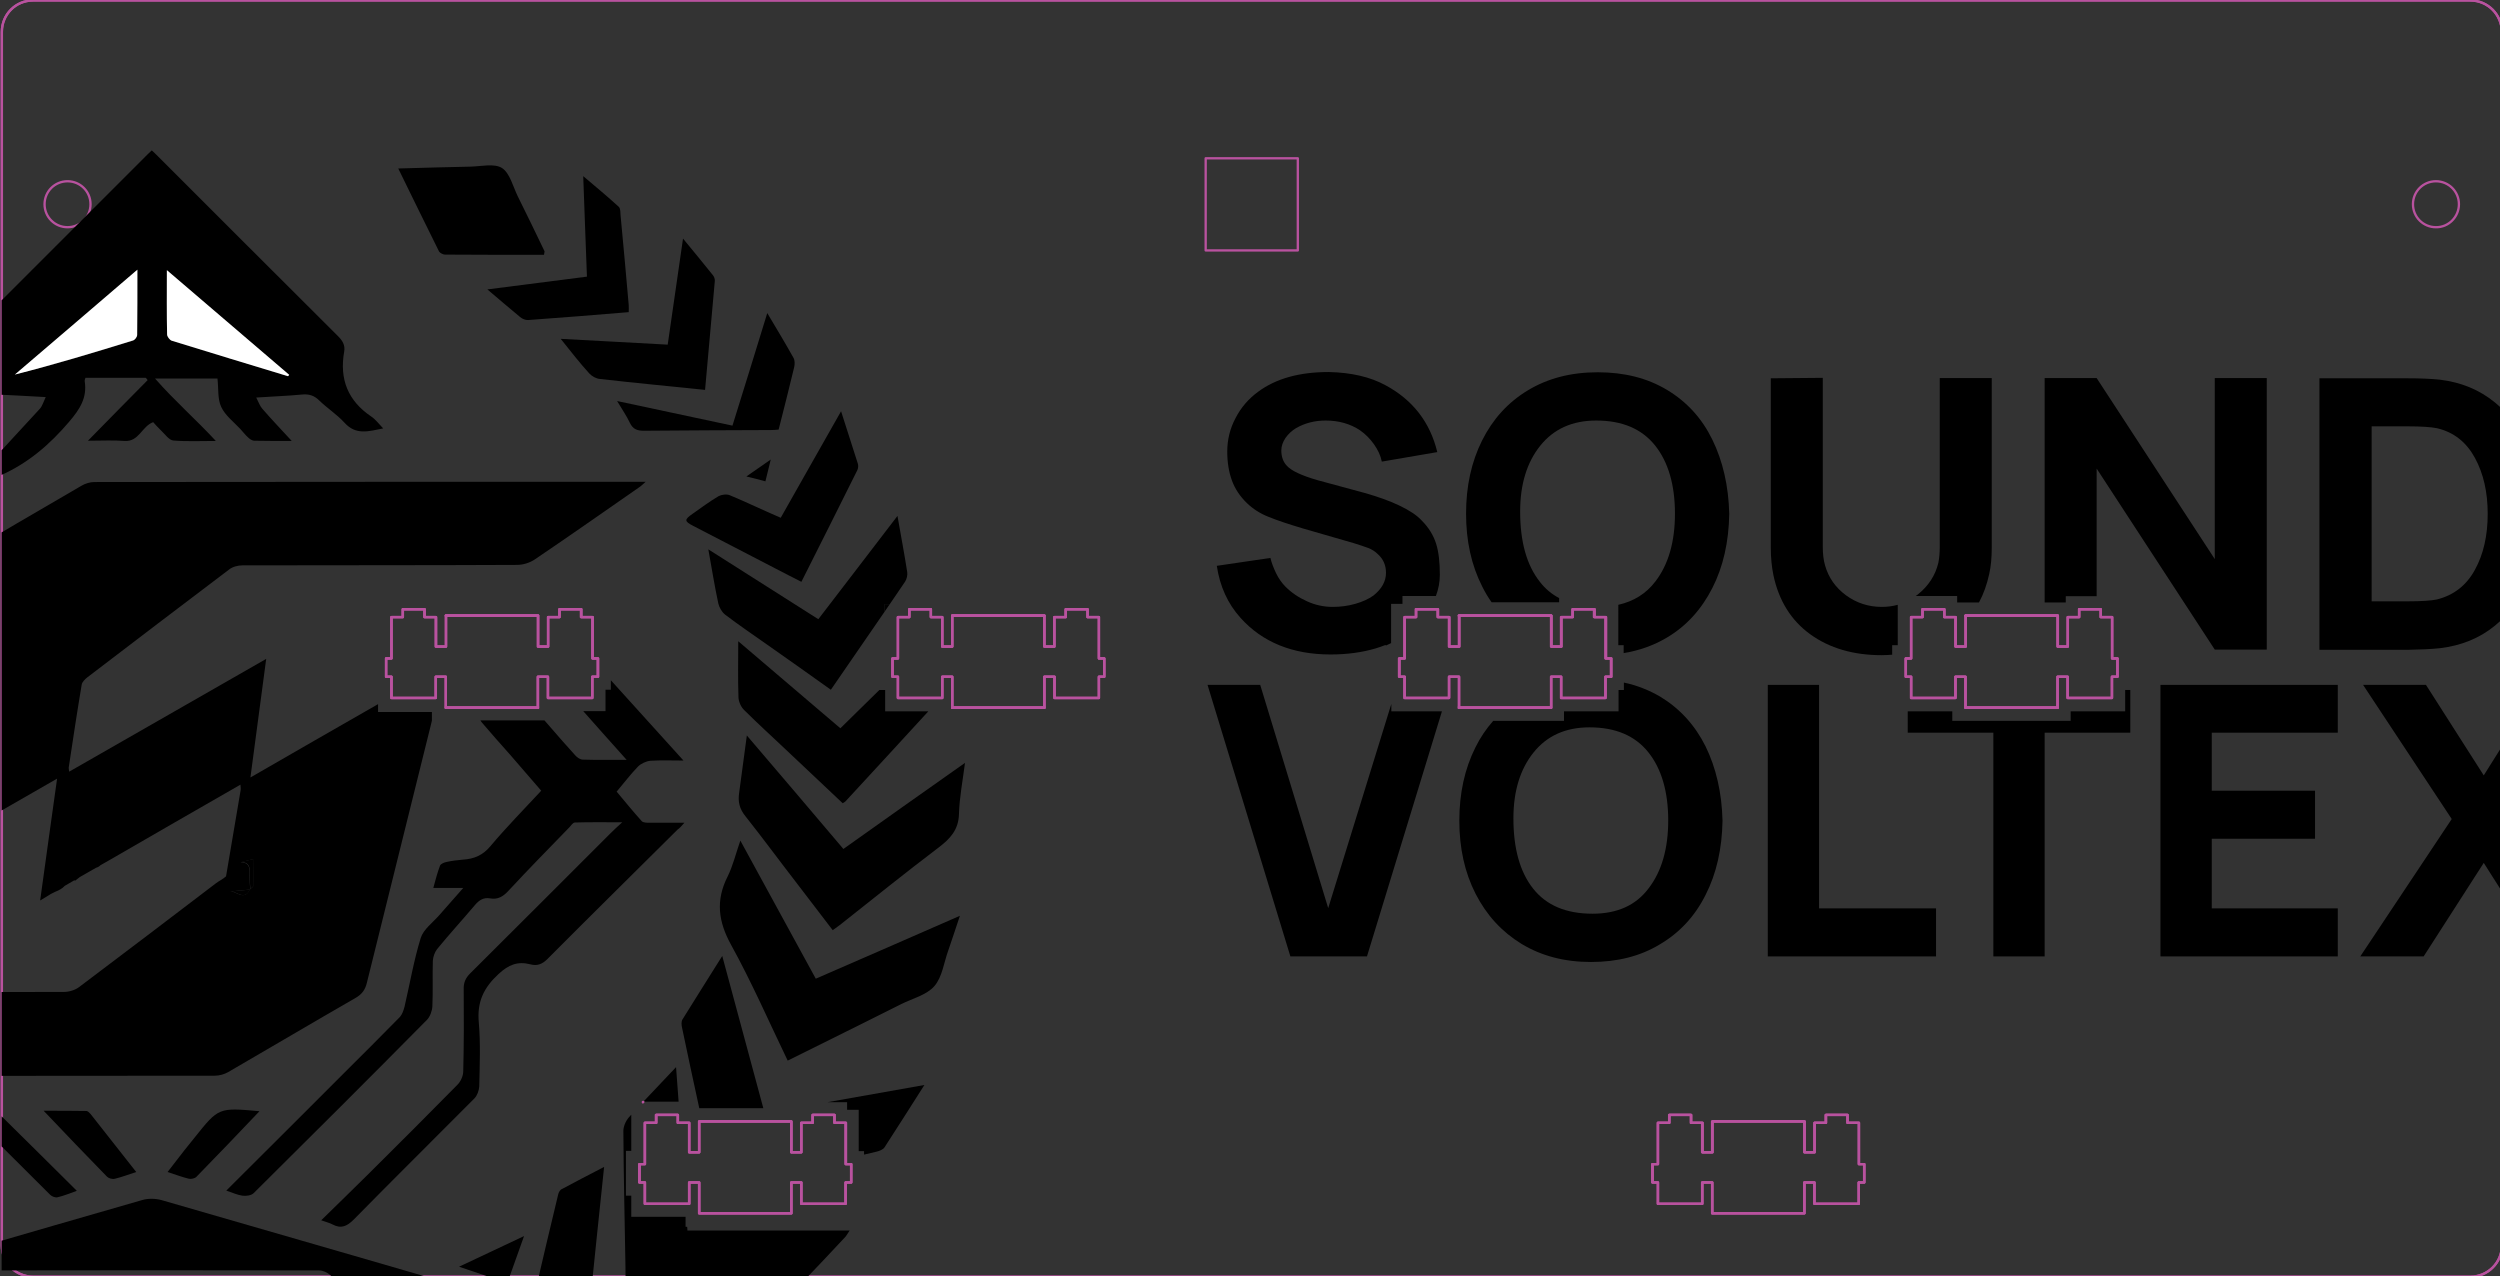 <?xml version="1.0" encoding="utf-8"?>
<!-- Generator: Adobe Illustrator 22.1.0, SVG Export Plug-In . SVG Version: 6.00 Build 0)  -->
<svg version="1.1" xmlns="http://www.w3.org/2000/svg" xmlns:xlink="http://www.w3.org/1999/xlink" x="0px" y="0px"
	 viewBox="0 0 1077.2 549.9" style="enable-background:new 0 0 1077.2 549.9;" xml:space="preserve">
<rect x="0" y="0" width="1077.2" height="549.9" fill="#333333" stroke="none"/>
<style type="text/css">
	.st0{display:none;}
	.st1{display:inline;}
	.st2{fill:none;stroke:#B9529F;stroke-linecap:round;stroke-linejoin:round;stroke-miterlimit:10;}
	.st3{display:inline;fill:none;stroke:#B9529F;stroke-linecap:round;stroke-linejoin:round;stroke-miterlimit:10;}
	.st4{fill:none;stroke:#B9529F;}
	.st5{clip-path:url(#SVGID_2_);}
	.st6{fill:none;}
	.st7{fill:#FFFFFF;}
</style>
<g id="Layer_1" class="st0">
	<g id="LWPOLYLINE_9_" class="st1">
		<path class="st2" d="M14.2,0.2h1050.3c7.4,0,13.4,6,13.4,13.5v523c0,7.4-6,13.5-13.4,13.5H14.2c-7.4,0-13.4-6-13.4-13.5v-523
			C0.7,6.2,6.7,0.2,14.2,0.2z"/>
	</g>
	<rect x="519.5" y="68.2" class="st3" width="39.7" height="39.7"/>
	<g class="st1">
		<rect x="192.1" y="265.2" class="st2" width="39.7" height="39.7"/>
		<rect x="192.1" y="265.2" class="st2" width="39.7" height="39.7"/>
		<polygon class="st4" points="166.3,291.6 168.6,291.6 168.6,300.8 187.7,300.8 187.7,291.6 192.1,291.6 192.1,305 231.7,305 
			231.7,291.6 236.1,291.6 236.1,300.8 255.2,300.8 255.2,291.6 257.5,291.6 257.5,283.7 255.2,283.7 255.2,265.9 250.3,265.9 
			250.3,262.5 241,262.5 241,265.9 236.1,265.9 236.1,278.6 231.7,278.6 231.7,265.3 192.1,265.3 192.1,278.6 187.7,278.6 
			187.7,265.9 182.8,265.9 182.8,262.5 173.5,262.5 173.5,265.9 168.6,265.9 168.6,283.7 166.3,283.7 		"/>
	</g>
	<g id="CIRCLE_24_" class="st1">
		<path class="st2" d="M39,88c0-5.5-4.4-9.9-9.9-9.9s-9.9,4.4-9.9,9.9c0,5.5,4.4,9.9,9.9,9.9S39,93.5,39,88L39,88z"/>
	</g>
	<g class="st1">
		<rect x="410.3" y="265.2" class="st2" width="39.7" height="39.7"/>
		<rect x="410.3" y="265.2" class="st2" width="39.7" height="39.7"/>
		<polygon class="st4" points="384.5,291.6 386.9,291.6 386.9,300.8 406,300.8 406,291.6 410.3,291.6 410.3,305 450,305 450,291.6 
			454.3,291.6 454.3,300.8 473.5,300.8 473.5,291.6 475.8,291.6 475.8,283.7 473.5,283.7 473.5,265.9 468.6,265.9 468.6,262.5 
			459.2,262.5 459.2,265.9 454.3,265.9 454.3,278.6 450,278.6 450,265.3 410.3,265.3 410.3,278.6 406,278.6 406,265.9 401.1,265.9 
			401.1,262.5 391.8,262.5 391.8,265.9 386.9,265.9 386.9,283.7 384.5,283.7 		"/>
	</g>
	<g class="st1">
		<rect x="628.6" y="265.2" class="st2" width="39.7" height="39.7"/>
		<rect x="628.6" y="265.2" class="st2" width="39.7" height="39.7"/>
		<polygon class="st4" points="602.8,291.6 605.1,291.6 605.1,300.8 624.3,300.8 624.3,291.6 628.6,291.6 628.6,305 668.3,305 
			668.3,291.6 672.6,291.6 672.6,300.8 691.7,300.8 691.7,291.6 694.1,291.6 694.1,283.7 691.7,283.7 691.7,265.9 686.8,265.9 
			686.8,262.5 677.5,262.5 677.5,265.9 672.6,265.9 672.6,278.6 668.3,278.6 668.3,265.3 628.6,265.3 628.6,278.6 624.3,278.6 
			624.3,265.9 619.4,265.9 619.4,262.5 610,262.5 610,265.9 605.1,265.9 605.1,283.7 602.8,283.7 		"/>
	</g>
	<g class="st1">
		<rect x="846.9" y="265.2" class="st2" width="39.7" height="39.7"/>
		<rect x="846.9" y="265.2" class="st2" width="39.7" height="39.7"/>
		<polygon class="st4" points="821.1,291.6 823.4,291.6 823.4,300.8 842.5,300.8 842.5,291.6 846.9,291.6 846.9,305 886.5,305 
			886.5,291.6 890.9,291.6 890.9,300.8 910,300.8 910,291.6 912.3,291.6 912.3,283.7 910,283.7 910,265.9 905.1,265.9 905.1,262.5 
			895.8,262.5 895.8,265.9 890.9,265.9 890.9,278.6 886.5,278.6 886.5,265.3 846.9,265.3 846.9,278.6 842.5,278.6 842.5,265.9 
			837.6,265.9 837.6,262.5 828.3,262.5 828.3,265.9 823.4,265.9 823.4,283.7 821.1,283.7 		"/>
	</g>
	<g class="st1">
		<rect x="301.2" y="483.2" class="st2" width="39.7" height="39.7"/>
		<rect x="301.2" y="483.2" class="st2" width="39.7" height="39.7"/>
		<polygon class="st4" points="275.4,509.5 277.7,509.5 277.7,518.7 296.9,518.7 296.9,509.5 301.2,509.5 301.2,522.9 340.9,522.9 
			340.9,509.5 345.2,509.5 345.2,518.7 364.3,518.7 364.3,509.5 366.7,509.5 366.7,501.6 364.3,501.6 364.3,483.8 359.5,483.8 
			359.5,480.4 350.1,480.4 350.1,483.8 345.2,483.8 345.2,496.5 340.9,496.5 340.9,483.2 301.2,483.2 301.2,496.5 296.9,496.5 
			296.9,483.8 292,483.8 292,480.4 282.6,480.4 282.6,483.8 277.7,483.8 277.7,501.6 275.4,501.6 		"/>
	</g>
	<g id="CIRCLE_25_" class="st1">
		<path class="st2" d="M1059.5,88c0-5.5-4.4-9.9-9.9-9.9c-5.5,0-9.9,4.4-9.9,9.9c0,5.5,4.4,9.9,9.9,9.9
			C1055,98,1059.5,93.5,1059.5,88L1059.5,88z"/>
	</g>
	<g class="st1">
		<rect x="737.7" y="483.2" class="st2" width="39.7" height="39.7"/>
		<rect x="737.7" y="483.2" class="st2" width="39.7" height="39.7"/>
		<polygon class="st4" points="711.9,509.5 714.3,509.5 714.3,518.7 733.4,518.7 733.4,509.5 737.7,509.5 737.7,522.9 777.4,522.9 
			777.4,509.5 781.7,509.5 781.7,518.7 800.9,518.7 800.9,509.5 803.2,509.5 803.2,501.6 800.9,501.6 800.9,483.8 796,483.8 
			796,480.4 786.6,480.4 786.6,483.8 781.7,483.8 781.7,496.5 777.4,496.5 777.4,483.2 737.7,483.2 737.7,496.5 733.4,496.5 
			733.4,483.8 728.5,483.8 728.5,480.4 719.2,480.4 719.2,483.8 714.3,483.8 714.3,501.6 711.9,501.6 		"/>
	</g>
	<g id="LWPOLYLINE_1_" class="st1">
		<path class="st2" d="M14.2,0.2h1050.3c7.4,0,13.4,6,13.4,13.5v523c0,7.4-6,13.5-13.4,13.5H14.2c-7.4,0-13.4-6-13.4-13.5v-523
			C0.7,6.2,6.7,0.2,14.2,0.2z"/>
	</g>
</g>
<g id="Layer_4">
	<g id="LWPOLYLINE_3_">
		<path class="st2" d="M1064.4,0.2H14.2c-7.4,0-13.4,6-13.4,13.5v523c0,7.4,6,13.4,13.4,13.4h1050.3c7.4,0,13.5-6,13.5-13.4v-523
			C1077.9,6.2,1071.9,0.2,1064.4,0.2z M257.5,291.6h-2.3v9.1h-19.1v-9.1h-4.3v13.3h-39.7v-13.3h-4.3v9.1h-19.1v-9.1h-2.3v-7.9h2.3
			v-17.8h4.9v-3.4h9.4v3.4h4.9v12.7h4.3v-13.3h39.7v13.3h4.3v-12.7h4.9v-3.4h9.4v3.4h4.9v17.8h2.3V291.6z M366.7,509.5h-2.3v9.2
			h-19.1v-9.2h-4.3v13.3h-39.7v-13.3h-4.3v9.2h-19.1v-9.2h-2.3v-7.9h2.3v-17.8h4.9v-3.4h9.3v3.4h4.9v12.7h4.3v-13.3h39.7v13.3h4.3
			v-12.7h4.9v-3.4h9.4v3.4h4.9v17.8h2.3V509.5z M475.8,291.6h-2.3v9.1h-19.1v-9.1H450v13.3h-39.7v-13.3H406v9.1h-19.1v-9.1h-2.3
			v-7.9h2.3v-17.8h4.9v-3.4h9.3v3.4h4.9v12.7h4.3v-13.3H450v13.3h4.3v-12.7h4.9v-3.4h9.4v3.4h4.9v17.8h2.3V291.6z M694.1,291.6h-2.3
			v9.1h-19.1v-9.1h-4.3v13.3h-39.7v-13.3h-4.3v9.1h-19.1v-9.1h-2.3v-7.9h2.3v-17.8h4.9v-3.4h9.4v3.4h4.9v12.7h4.3v-13.3h39.7v13.3
			h4.3v-12.7h4.9v-3.4h9.4v3.4h4.9v17.8h2.3V291.6z M803.2,509.5h-2.3v9.2h-19.1v-9.2h-4.3v13.3h-39.7v-13.3h-4.3v9.2h-19.1v-9.2
			h-2.3v-7.9h2.3v-17.8h4.9v-3.4h9.4v3.4h4.9v12.7h4.3v-13.3h39.7v13.3h4.3v-12.7h4.9v-3.4h9.3v3.4h4.9v17.8h2.3V509.5z
			 M912.3,291.6H910v9.1h-19.1v-9.1h-4.3v13.3h-39.7v-13.3h-4.3v9.1h-19.1v-9.1h-2.3v-7.9h2.3v-17.8h4.9v-3.4h9.4v3.4h4.9v12.7h4.3
			v-13.3h39.7v13.3h4.3v-12.7h4.9v-3.4h9.3v3.4h4.9v17.8h2.3V291.6z"/>
	</g>
	<rect x="519.5" y="68.2" class="st2" width="39.7" height="39.7"/>
	<g>
		<rect x="192.1" y="265.2" class="st2" width="39.7" height="0.1"/>
		<rect x="192.1" y="265.2" class="st2" width="39.7" height="0.1"/>
		<rect x="192.1" y="304.9" class="st4" width="39.7" height="0.1"/>
	</g>
	<g id="CIRCLE_2_">
		<path class="st2" d="M39,88c0-5.5-4.4-9.9-9.9-9.9s-9.9,4.4-9.9,9.9c0,5.5,4.4,9.9,9.9,9.9S39,93.5,39,88L39,88z"/>
	</g>
	<g>
		<rect x="410.3" y="265.2" class="st2" width="39.7" height="0.1"/>
		<rect x="410.3" y="265.2" class="st2" width="39.7" height="0.1"/>
		<rect x="410.3" y="304.9" class="st4" width="39.7" height="0.1"/>
	</g>
	<g>
		<rect x="628.6" y="265.2" class="st2" width="39.7" height="0.1"/>
		<rect x="628.6" y="265.2" class="st2" width="39.7" height="0.1"/>
		<rect x="628.6" y="304.9" class="st4" width="39.7" height="0.1"/>
	</g>
	<g>
		<rect x="846.9" y="265.2" class="st2" width="39.7" height="0.1"/>
		<rect x="846.9" y="265.2" class="st2" width="39.7" height="0.1"/>
		<rect x="846.9" y="304.9" class="st4" width="39.7" height="0.1"/>
	</g>
	<g id="CIRCLE_1_">
		<path class="st2" d="M1059.5,88c0-5.5-4.4-9.9-9.9-9.9c-5.5,0-9.9,4.4-9.9,9.9c0,5.5,4.4,9.9,9.9,9.9
			C1055,98,1059.5,93.5,1059.5,88L1059.5,88z"/>
	</g>
	<g id="LWPOLYLINE_2_">
		<polygon class="st2" points="257.5,283.7 257.5,291.6 255.2,291.6 255.2,300.8 236.1,300.8 236.1,291.6 231.7,291.6 231.7,304.9 
			192.1,304.9 192.1,291.6 187.7,291.6 187.7,300.8 168.6,300.8 168.6,291.6 166.3,291.6 166.3,283.7 168.6,283.7 168.6,265.9 
			173.5,265.9 173.5,262.5 182.8,262.5 182.8,265.9 187.7,265.9 187.7,278.6 192.1,278.6 192.1,265.3 231.7,265.3 231.7,278.6 
			236.1,278.6 236.1,265.9 241,265.9 241,262.5 250.3,262.5 250.3,265.9 255.2,265.9 255.2,283.7 		"/>
		<path class="st2" d="M1064.4,0.2H14.2c-7.4,0-13.4,6-13.4,13.5v523c0,7.4,6,13.4,13.4,13.4h1050.3c7.4,0,13.5-6,13.5-13.4v-523
			C1077.9,6.2,1071.9,0.2,1064.4,0.2z M257.5,291.6h-2.3v9.1h-19.1v-9.1h-4.3v13.3h-39.7v-13.3h-4.3v9.1h-19.1v-9.1h-2.3v-7.9h2.3
			v-17.8h4.9v-3.4h9.4v3.4h4.9v12.7h4.3v-13.3h39.7v13.3h4.3v-12.7h4.9v-3.4h9.4v3.4h4.9v17.8h2.3V291.6z M366.7,509.5h-2.3v9.2
			h-19.1v-9.2h-4.3v13.3h-39.7v-13.3h-4.3v9.2h-19.1v-9.2h-2.3v-7.9h2.3v-17.8h4.9v-3.4h9.3v3.4h4.9v12.7h4.3v-13.3h39.7v13.3h4.3
			v-12.7h4.9v-3.4h9.4v3.4h4.9v17.8h2.3V509.5z M475.8,291.6h-2.3v9.1h-19.1v-9.1H450v13.3h-39.7v-13.3H406v9.1h-19.1v-9.1h-2.3
			v-7.9h2.3v-17.8h4.9v-3.4h9.3v3.4h4.9v12.7h4.3v-13.3H450v13.3h4.3v-12.7h4.9v-3.4h9.4v3.4h4.9v17.8h2.3V291.6z M694.1,291.6h-2.3
			v9.1h-19.1v-9.1h-4.3v13.3h-39.7v-13.3h-4.3v9.1h-19.1v-9.1h-2.3v-7.9h2.3v-17.8h4.9v-3.4h9.4v3.4h4.9v12.7h4.3v-13.3h39.7v13.3
			h4.3v-12.7h4.9v-3.4h9.4v3.4h4.9v17.8h2.3V291.6z M803.2,509.5h-2.3v9.2h-19.1v-9.2h-4.3v13.3h-39.7v-13.3h-4.3v9.2h-19.1v-9.2
			h-2.3v-7.9h2.3v-17.8h4.9v-3.4h9.4v3.4h4.9v12.7h4.3v-13.3h39.7v13.3h4.3v-12.7h4.9v-3.4h9.3v3.4h4.9v17.8h2.3V509.5z
			 M912.3,291.6H910v9.1h-19.1v-9.1h-4.3v13.3h-39.7v-13.3h-4.3v9.1h-19.1v-9.1h-2.3v-7.9h2.3v-17.8h4.9v-3.4h9.4v3.4h4.9v12.7h4.3
			v-13.3h39.7v13.3h4.3v-12.7h4.9v-3.4h9.3v3.4h4.9v17.8h2.3V291.6z"/>
		<polygon class="st2" points="803.2,501.6 803.2,509.5 800.9,509.5 800.9,518.7 781.8,518.7 781.8,509.5 777.4,509.5 777.4,522.8 
			737.7,522.8 737.7,509.5 733.4,509.5 733.4,518.7 714.3,518.7 714.3,509.5 711.9,509.5 711.9,501.6 714.3,501.6 714.3,483.8 
			719.2,483.8 719.2,480.4 728.5,480.4 728.5,483.8 733.4,483.8 733.4,496.5 737.7,496.5 737.7,483.2 777.4,483.2 777.4,496.5 
			781.8,496.5 781.8,483.8 786.6,483.8 786.6,480.4 796,480.4 796,483.8 800.9,483.8 800.9,501.6 		"/>
		<polygon class="st2" points="912.3,283.7 912.3,291.6 910,291.6 910,300.8 890.9,300.8 890.9,291.6 886.5,291.6 886.5,304.9 
			846.9,304.9 846.9,291.6 842.5,291.6 842.5,300.8 823.4,300.8 823.4,291.6 821.1,291.6 821.1,283.7 823.4,283.7 823.4,265.9 
			828.3,265.9 828.3,262.5 837.7,262.5 837.7,265.9 842.5,265.9 842.5,278.6 846.9,278.6 846.9,265.3 886.5,265.3 886.5,278.6 
			890.9,278.6 890.9,265.9 895.8,265.9 895.8,262.5 905.1,262.5 905.1,265.9 910,265.9 910,283.7 		"/>
		<polygon class="st2" points="694.1,283.7 694.1,291.6 691.7,291.6 691.7,300.8 672.6,300.8 672.6,291.6 668.3,291.6 668.3,304.9 
			628.6,304.9 628.6,291.6 624.3,291.6 624.3,300.8 605.1,300.8 605.1,291.6 602.8,291.6 602.8,283.7 605.1,283.7 605.1,265.9 
			610,265.9 610,262.5 619.4,262.5 619.4,265.9 624.3,265.9 624.3,278.6 628.6,278.6 628.6,265.3 668.3,265.3 668.3,278.6 
			672.6,278.6 672.6,265.9 677.5,265.9 677.5,262.5 686.8,262.5 686.8,265.9 691.7,265.9 691.7,283.7 		"/>
		<polygon class="st2" points="475.8,283.7 475.8,291.6 473.5,291.6 473.5,300.8 454.3,300.8 454.3,291.6 450,291.6 450,304.9 
			410.3,304.9 410.3,291.6 406,291.6 406,300.8 386.9,300.8 386.9,291.6 384.5,291.6 384.5,283.7 386.9,283.7 386.9,265.9 
			391.8,265.9 391.8,262.5 401.1,262.5 401.1,265.9 406,265.9 406,278.6 410.3,278.6 410.3,265.3 450,265.3 450,278.6 454.3,278.6 
			454.3,265.9 459.2,265.9 459.2,262.5 468.6,262.5 468.6,265.9 473.5,265.9 473.5,283.7 		"/>
		<polygon class="st2" points="366.7,501.6 366.7,509.5 364.3,509.5 364.3,518.7 345.2,518.7 345.2,509.5 340.9,509.5 340.9,522.8 
			301.2,522.8 301.2,509.5 296.9,509.5 296.9,518.7 277.8,518.7 277.8,509.5 275.4,509.5 275.4,501.6 277.8,501.6 277.8,483.8 
			282.6,483.8 282.6,480.4 292,480.4 292,483.8 296.9,483.8 296.9,496.5 301.2,496.5 301.2,483.2 340.9,483.2 340.9,496.5 
			345.2,496.5 345.2,483.8 350.1,483.8 350.1,480.4 359.5,480.4 359.5,483.8 364.3,483.8 364.3,501.6 		"/>
	</g>
	<g>
		<defs>
			<rect id="SVGID_1_" x="0.7" y="0.2" width="1077.2" height="549.8"/>
		</defs>
		<clipPath id="SVGID_2_">
			<use xlink:href="#SVGID_1_"  style="overflow:visible;"/>
		</clipPath>
		<g class="st5">
			<path class="st6" d="M599.5,278v-0.9c-0.6,0.3-1.3,0.6-1.9,0.9H599.5z"/>
			<path class="st6" d="M713.4,250.6c5.6-7.3,8.4-17,8.4-29.2c0-12.5-2.9-22.3-8.6-29.4c-5.7-7.1-14.2-10.7-25.3-10.7
				c-10.3,0-18.3,3.6-24.1,10.8c-5.8,7.2-8.7,16.7-8.7,28.4c0,13,2.8,23.1,8.5,30.3c2.3,2.9,5.1,5.2,8.3,7v-0.9h20.7v3.4h4.9v0.4
				C704,259.2,709.4,255.9,713.4,250.6z"/>
			<path class="st6" d="M237.4,310.6h-2.8c0.9,1,1.8,2.1,2.7,3.1c3.5,4,7,8.1,10.6,12c0.8,0.9,2.1,1.7,3.2,1.8
				c6,0.2,11.9,0.1,18.9,0.1c-6.3-7.1-12.5-14.1-18.7-21h-13.9V310.6z"/>
			<path class="st6" d="M710.2,324.2c-5.7-7.2-14.2-10.7-25.3-10.7c-10.3,0-18.3,3.6-24.1,10.8c-5.8,7.2-8.7,16.7-8.7,28.4
				c0,13,2.8,23.1,8.5,30.3c5.7,7.2,14.2,10.8,25.6,10.8c10.6,0,18.7-3.7,24.3-11c5.6-7.3,8.4-17,8.4-29.2
				C718.8,341.1,716,331.3,710.2,324.2z"/>
			<path class="st6" d="M1050,258.3c7.3-1.7,12.7-6,16.4-12.8c3.7-6.8,5.5-14.8,5.5-24.1c0-9.3-1.8-17.4-5.5-24.1
				c-3.7-6.8-9.2-11-16.4-12.8c-2.5-0.5-6.7-0.8-12.7-0.8h-15.4v75.4h15.4C1043.4,259.1,1047.6,258.8,1050,258.3z"/>
			<polygon points="599.5,303.3 572.3,391.3 543,295.1 520.3,295.1 556,412.1 589,412.1 621.3,306.5 599.5,306.5 			"/>
			<path d="M734.9,385.6c4.7-9.2,7.1-19.9,7.3-32c-0.3-12.1-2.8-22.8-7.3-32c-4.6-9.2-11.1-16.3-19.5-21.4c-4.8-2.8-10-4.9-15.7-6.1
				v3.2h-2.3v9.2h-23.5v4.1h-30.5c-3,3.4-5.6,7.2-7.7,11.5c-4.6,9.2-6.9,19.7-6.9,31.5c0,11.8,2.3,22.3,7,31.5
				c4.7,9.2,11.3,16.4,19.8,21.6c8.6,5.2,18.5,7.8,29.9,7.8s21.3-2.5,29.7-7.6C723.7,401.9,730.3,394.8,734.9,385.6z M686.2,393.7
				c-11.4,0-19.9-3.6-25.6-10.8c-5.7-7.2-8.5-17.3-8.5-30.3c0-11.7,2.9-21.2,8.7-28.4c5.8-7.2,13.8-10.8,24.1-10.8
				c11.2,0,19.6,3.6,25.3,10.7c5.7,7.1,8.6,17,8.6,29.4c0,12.1-2.8,21.9-8.4,29.2C704.9,390.1,696.8,393.7,686.2,393.7z"/>
			<polygon points="783.8,295.1 761.7,295.1 761.7,412.1 834.2,412.1 834.2,391.4 783.8,391.4 			"/>
			<polygon points="915.7,306.5 892.2,306.5 892.2,310.6 841.2,310.6 841.2,306.5 822,306.5 822,315.7 858.9,315.7 858.9,412.1 
				881,412.1 881,315.7 917.9,315.7 917.9,297.3 915.7,297.3 			"/>
			<polygon points="930.9,412.1 1007.3,412.1 1007.3,391.4 953,391.4 953,361.4 997.5,361.4 997.5,340.7 953,340.7 953,315.7 
				1007.3,315.7 1007.3,295.1 930.9,295.1 			"/>
			<polygon points="1083.8,352.9 1122,295.1 1094.7,295.1 1070.2,334.1 1045.3,295.1 1018.2,295.1 1056.4,352.9 1017,412.1 
				1044.3,412.1 1070.2,371.8 1095.8,412.1 1123,412.1 			"/>
			<path d="M597.5,278c0.7-0.3,1.3-0.6,1.9-0.9v-16.9h4.9v-3.4h14.4c1.1-2.9,1.7-6,1.7-9.1c0-5.4-0.5-9.9-1.6-13.4
				c-1.1-3.5-3.1-6.9-6.2-10c-2.1-2.3-5.3-4.4-9.7-6.5c-4.4-2.1-9.3-3.8-14.9-5.4l-20.3-5.5c-6.9-2-11.4-4.1-13.3-6.3
				c-1.5-1.6-2.3-3.8-2.3-6.5c0-1.8,0.6-3.6,1.8-5.4c1.2-1.7,2.7-3.1,4.5-4.2c3.8-2.2,8.1-3.3,12.8-3.3c5.6,0,10.6,1.4,14.8,4.2
				c2.3,1.6,4.3,3.6,6,6c1.7,2.4,2.9,4.9,3.4,7.5l23.9-4.1c-3.1-12.9-10.6-22.5-22.3-28.8c-6.6-3.6-14.8-5.5-24.5-5.7
				c-12.6,0-22.7,2.8-30.4,8.5c-4.1,3-7.4,6.8-9.7,11.3c-2.4,4.5-3.6,9.3-3.6,14.5c0,4.7,0.7,8.8,2,12.4c1.3,3.6,3.5,6.9,6.5,9.8
				c2.6,2.5,5.7,4.5,9.3,5.9c3.6,1.5,8.5,3.1,14.8,5l21.8,6.3c2.6,0.8,4.7,1.5,6.3,2.1c1.6,0.6,3,1.5,4.1,2.6
				c2.4,2.1,3.6,4.8,3.6,8.1c0,3.7-1.8,6.9-5.4,9.8c-2.1,1.5-4.7,2.7-7.9,3.6c-3.2,0.9-6.4,1.3-9.7,1.3c-3.8,0-7.5-0.8-11-2.4
				c-3.6-1.6-6.7-3.7-9.3-6.3c-1.6-1.6-3-3.6-4.1-5.9s-1.9-4.4-2.4-6.5l-23.1,3.4c1.3,8.8,4.7,16.3,10.2,22.4
				c9.4,10.5,22.4,15.8,38.8,15.8c7.2,0,13.6-0.9,19.4-2.6c1.5-0.4,2.9-1,4.3-1.5V278H597.5z"/>
			<path d="M671.8,257.7c-3.2-1.7-6-4-8.3-7c-5.7-7.2-8.5-17.3-8.5-30.3c0-11.7,2.9-21.2,8.7-28.4c5.8-7.2,13.8-10.8,24.1-10.8
				c11.2,0,19.6,3.6,25.3,10.7c5.7,7.1,8.6,17,8.6,29.4c0,12.1-2.8,21.9-8.4,29.2c-4,5.3-9.4,8.6-16,10.1V278h2.3v3.4
				c6.8-1.1,12.9-3.3,18.5-6.6c8.5-5,15-12.2,19.7-21.4c4.7-9.2,7.1-19.9,7.3-32c-0.3-12.1-2.8-22.8-7.3-32
				c-4.5-9.2-11-16.3-19.5-21.4s-18.4-7.6-29.9-7.6c-11.5,0-21.5,2.6-30.1,7.8c-8.6,5.2-15.1,12.4-19.7,21.6
				c-4.6,9.2-6.9,19.7-6.9,31.5c0,11.8,2.3,22.3,7,31.5c1.2,2.4,2.5,4.6,4,6.7h29.1V257.7z"/>
			<path d="M817.7,278v-17.4c-2.2,0.6-4.5,0.9-6.9,0.9c-5.7,0-10.9-1.7-15.4-5c-4.5-3.3-7.5-7.6-9-12.8c-0.7-2.4-1-5.1-1-8.1v-72.8
				l-22.4,0.2v73c0,4.3,0.4,8.2,1.1,11.7c2.3,11,7.6,19.6,15.9,25.6c8.3,6,18.6,9,30.7,9c1.6,0,3.1-0.1,4.6-0.2V278H817.7z"/>
			<path d="M843.3,259.6h9.4c2-3.7,3.4-7.7,4.4-12.2c0.8-3.5,1.1-7.3,1.1-11.4v-73.1h-22.4v72.8c0,2.5-0.2,4.8-0.6,6.8
				c-1.3,5.4-4.2,9.9-8.8,13.6c-0.3,0.3-0.7,0.5-1,0.7h17.9V259.6z"/>
			<polygon points="890.1,256.9 903.4,256.9 903.4,201.9 954.3,279.9 976.7,279.9 976.7,162.9 954.3,162.9 954.3,240.9 903.4,162.9 
				881,162.9 881,259.6 890.1,259.6 			"/>
			<path d="M1051.3,279.3c9.2-1.1,17.1-4.3,23.7-9.7c6.6-5.4,11.6-12.3,15.1-20.7c3.5-8.4,5.2-17.5,5.2-27.4c0-9.9-1.7-19-5.2-27.4
				c-3.5-8.4-8.5-15.3-15.1-20.7c-6.6-5.4-14.5-8.7-23.7-9.8c-3.8-0.4-8.5-0.6-14-0.6h-37.9v117h37.9
				C1042.9,279.9,1047.5,279.7,1051.3,279.3z M1021.9,183.7h15.4c6,0,10.2,0.3,12.7,0.8c7.3,1.7,12.7,6,16.4,12.8
				c3.7,6.8,5.5,14.8,5.5,24.1c0,9.3-1.8,17.4-5.5,24.1c-3.7,6.8-9.2,11-16.4,12.8c-2.4,0.5-6.6,0.8-12.7,0.8h-15.4V183.7z"/>
			<path d="M-77.6,229.4c0.5,3.8-0.4,7.8,0.2,11.6c1.5,9.5-2,16.3-9.2,22.5c-3.6,3.1-6.6,4.7-11.2,3.5c-3.7-1-6.8-0.1-9.9,3
				c-18.3,18.6-37,36.9-55.5,55.3c-0.8,0.8-1.5,1.7-2.6,3c5.5,0,10.3-0.1,15,0.1c1.4,0.1,3.2,0.6,4.1,1.6c3.4,3.7,6.5,7.7,9.9,11.7
				c-3.1,3.7-5.9,7.4-9.1,10.7c-1.2,1.3-3.2,2.3-4.9,2.4c-4.8,0.3-9.7,0.1-15,0.1c16.1,17.6,31.7,34.7,47.5,52c5-3.1,9.8-6,15-9.2
				c-12.6-14.1-24.9-27.9-37.7-42.3c6.6,0,12.3-0.1,18,0.1c1.5,0.1,3.3,0.8,4.3,1.9c4.5,4.9,8.8,10,13.2,15
				c4.8,5.5,9.7,11,14.9,16.9c2.2-6.6,3.9-12.6,6.3-18.3c1.4-3.5,0.7-5.8-1.7-8.4c-6.2-6.7-12.1-13.7-18.3-20.6
				c8.6-9.3,16.8-18.3,25.2-27.3c0.7-0.8,2-1.3,3-1.6c3.1-0.7,6.3-1.3,9.4-1.6c2.2-0.2,3.1-1,3.6-3.3c4.9-20,9.9-39.9,14.9-59.8
				c1-3.9,1.8-7.8,2.8-12.3c-12.7,10.1-12.9,10.5-13.1,25.4c0,0.7,0,1.3,0,2c-0.1,14.2-0.4,13.9-9.1,24.9c-4.3,5.4-8.8,8-15.5,6.9
				c-2.8-0.4-4.7,0.8-6.6,2.8c-8.9,9.4-17.9,18.7-26.9,27.9c-1,1-2.6,2-4,2.1c-5.7,0.2-11.4,0.1-18.2,0.1c1.5-1.6,2.4-2.6,3.3-3.5
				c20.8-20.8,41.7-41.6,62.4-62.5c1.3-1.3,2.3-3.6,2.3-5.5c0.2-8.4,0-16.8,0.2-25.2c0-1.5,0.7-3.5,1.7-4.5
				c21.1-18.6,42.2-37.1,63.4-55.5c0.8-0.7,2.1-1.5,3.1-1.5c7,0.2,14.1,0.7,22.1,1.1c-1,2.1-1.5,3.9-2.5,5
				c-10.7,11.7-21.5,23.3-32.3,34.9c-0.6,0.7-1.2,1.5-2.4,3.1c6.6-3.5,11.9-6.7,17.6-9.2c12-5.3,21.4-13.4,29.8-23.3
				c4.5-5.3,7.7-10.2,6.6-17.3c-0.1-0.5,0.2-1,0.3-1.5c8.8,0,17.4,0,26,0c0.3,0.3,0.6,0.6,0.8,1c-8.4,8.5-16.8,17-25.7,26.1
				c6,0,10.9-0.3,15.8,0.1c6.2,0.4,7.4-6.3,12.3-8.1c1.1,1.2,2.2,2.5,3.5,3.7c1.6,1.5,3.3,4,5.1,4.2c5.9,0.5,11.8,0.2,18.4,0.2
				c-8.7-9.4-17.7-17.2-26.2-26.9c10,0,18.5,0,26.9,0c0.5,4.3,0,8.8,1.6,12.2c1.7,3.7,5.4,6.5,8.3,9.6c1.1,1.2,2.1,2.5,3.2,3.5
				c0.7,0.7,1.7,1.4,2.6,1.5c5.1,0.1,10.2,0.1,16.3,0.1c-4.7-5.1-8.8-9.4-12.7-13.9c-1-1.1-1.5-2.7-2.6-4.8
				c7.3-0.5,13.5-0.7,19.7-1.3c3-0.3,5.3,0.4,7.5,2.6c3.4,3.3,7.6,6,10.8,9.5c5,5.6,10.5,3.7,16.7,2.5c-1.9-2-3.3-3.9-5.1-5.1
				c-10.1-6.8-13.8-16.1-11.7-28c0.5-2.7-0.7-4.7-2.6-6.6c-25.9-25.8-51.7-51.6-77.5-77.4c-0.9-0.9-1.8-1.8-2.8-2.7
				c-0.8,0.8-1.3,1.2-1.8,1.7c-23,23-46,46-69,69c-4,4-9.6,7.5-11.6,12.4c-2,4.9-0.7,11.3-0.6,17c0.1,2.5-0.8,4.2-2.6,5.8
				c-17.2,15.3-34.3,30.8-51.7,45.9C-75.9,220.2-78.3,223.7-77.6,229.4z M71.9,116.4c18,15.4,35.3,30.2,52.7,45.1
				c-0.2,0.2-0.4,0.4-0.5,0.6C107.3,157,90.6,152,74,146.8c-0.9-0.3-2-1.8-2-2.7C71.8,135.2,71.9,126.3,71.9,116.4z M59.2,116.2
				c0,10.1,0,19.1-0.1,28.1c0,0.9-1,2.2-1.8,2.5C40.6,152,23.7,157,6.4,161.4C23.8,146.5,41.1,131.7,59.2,116.2z"/>
			<path d="M294.9,354.5c-5.5,0-10.3,0-15.1,0c-1.1,0-2.7,0-3.3-0.7c-3.7-4.1-7.2-8.4-10.8-12.7c3.3-3.9,6-7.5,9.2-10.8
				c1.3-1.3,3.5-2.3,5.3-2.5c4.7-0.3,9.4-0.1,14.3-0.1c-10.5-11.6-20.9-23.1-31.3-34.6v4.1h-2.3v9.2h-9.6c6.2,7,12.4,14,18.7,21
				c-7,0-12.9,0.1-18.9-0.1c-1.1,0-2.4-0.9-3.2-1.8c-3.6-3.9-7.1-8-10.6-12c-0.9-1-1.8-2.1-2.7-3.1H207c0.2,0.4,0.5,0.7,0.7,1
				c4,4.7,8,9.2,12.1,13.8c4.4,5.1,8.8,10.2,13.4,15.5c-7.5,8.1-15,15.7-21.8,23.8c-3.3,4-7.1,5.6-11.9,5.9c-2.4,0.2-4.8,0.5-7.1,1
				c-1,0.2-2.5,0.8-2.8,1.6c-1.1,2.9-1.9,5.9-2.9,9.6c4.5,0,8.3,0,12.9,0c-3.9,4.4-7.1,8-10.3,11.7c-2.8,3.2-6.8,6.1-8,9.8
				c-3,9.7-4.7,19.8-7,29.7c-0.4,1.5-1,3.3-2,4.4c-7.9,8.1-16,16.1-24,24.1c-16.8,16.8-33.5,33.5-50.8,50.7c2.7,0.9,4.8,1.9,7,2.2
				c1.6,0.2,3.8-0.1,4.8-1.1c25-24.8,49.9-49.6,74.6-74.6c1.4-1.4,2.3-3.9,2.4-5.9c0.3-6.5,0-13.1,0.2-19.6c0.1-1.7,0.8-3.7,1.8-5
				c5.3-6.5,11-12.7,16.4-19.1c1.8-2.1,3.7-3.3,6.5-2.8c3.3,0.6,5.6-0.8,7.9-3.3c8.6-9.3,17.5-18.3,26.3-27.4c0.7-0.8,1.5-2,2.3-2
				c6.4-0.2,12.8-0.1,20.4-0.1c-2.3,2.1-3.7,3.4-5,4.7c-20.2,20.2-40.3,40.3-60.5,60.4c-2.1,2.1-2.9,4.1-2.8,7
				c0.1,11.7,0.1,23.4-0.2,35.2c0,2-1.1,4.4-2.5,5.8c-12.6,12.8-25.3,25.5-38.1,38.2c-6.7,6.6-13.4,13.2-20.6,20.2
				c2.2,0.8,3.6,1.1,4.9,1.8c3.8,2,6.3,0.7,9.2-2.2c17.2-17.5,34.6-34.7,51.9-52.1c1.2-1.2,2-3.4,2.1-5.2c0.2-9.2,0.6-18.4-0.2-27.6
				c-0.8-8.8,2.1-14.9,8.5-20.8c4.3-4,8.2-5.6,13.7-4.2c2.9,0.8,5.1,0,7.4-2.3c18.6-18.7,37.4-37.2,56.1-55.8
				C292.8,356.9,293.6,356,294.9,354.5z"/>
			<path d="M-26.9,564.3c5-4.8,9.7-9.8,14.8-14.5c1.4-1.3,3.6-2.4,5.4-2.4c48.1-0.1,96.1-0.1,144.2,0c1.6,0,3.6,0.9,4.8,2
				c5.1,4.8,10,10,15.1,14.8c1.1,1.1,2.9,2.1,4.4,2.1c24.9,0.1,49.8,0.1,74.7,0.1c0-0.2,0.1-0.4,0.1-0.6c-0.4-0.2-0.8-0.6-1.3-0.7
				c-55.2-16-110.4-32.1-165.7-48c-2.6-0.7-5.8-0.8-8.4,0c-50.8,14.6-101.5,29.4-152.3,44.2c-5,1.5-10,3-15.6,4.6
				c1,0.4,1.3,0.5,1.5,0.5c24.6,0,49.3,0,73.9-0.1C-29.8,566.3-28,565.4-26.9,564.3z"/>
			<path d="M293.9,442.9c2.4,11.5,4.9,23.1,7.4,34.6h27.6c-5.9-21.8-11.7-43.3-17.7-65.6c-6,9.6-11.6,18.4-17.1,27.3
				C293.5,440.1,293.6,441.7,293.9,442.9z"/>
			<path d="M365.1,478.2h4.9v17.8h2.3v1.5c1.8-0.4,3.7-0.9,5.5-1.3c1.2-0.3,2.7-0.9,3.3-1.8c5.7-8.8,11.3-17.6,17.2-26.9
				c-14,2.5-27.8,4.9-41.7,7.4h8.4V478.2z"/>
			<path d="M295.5,524.3h-23.5v-9.1h-2.3v-19.3h2.3v-15.6c-0.3,0.4-0.7,0.7-1,1.1c-1.4,1.6-2.5,4.1-2.4,6.2
				c0.1,19.4,0.6,38.9,0.9,58.3c0.1,3.8,0,7.6,0,11.6c1.6,0.1,2.4,0.2,3.2,0.2c22.9-0.8,45.8-1.5,68.6-2.4c1.3,0,2.7-0.9,3.6-1.9
				c6.5-6.7,12.8-13.5,19.2-20.3c0.6-0.6,0.9-1.3,2-2.9c-23.8,0-46.7,0-69.9,0c0-0.5-0.1-1.1-0.1-1.6h-0.7V524.3z"/>
			<path d="M291.3,459.8c-4.9,5.2-9.6,10.1-14.1,14.9h15.2C292,469.8,291.7,464.8,291.3,459.8z"/>
			<path d="M315,407.1c8.9,16.1,16.3,33.1,24.4,49.9c16.5-8.2,32.7-16.2,49-24.4c4.9-2.4,10.9-3.9,14.2-7.7c3.4-3.9,4.1-10.2,6-15.4
				c1.7-4.8,3.2-9.6,5-14.9c-21.1,9.2-41.5,18.2-62.1,27.1c-10.8-19.8-21.5-39.4-32.5-59.5c-2,5.7-3.2,10.9-5.5,15.5
				C308.3,388,309.5,397.1,315,407.1z"/>
			<path d="M343.5,380.8c5.1,6.6,10.1,13.2,15.3,20c1.2-0.9,2-1.4,2.9-2.1c14.2-11.2,28.3-22.6,42.7-33.5c5-3.8,8.6-7.6,8.8-14.4
				c0.2-7.2,1.6-14.3,2.6-22.1c-17.9,12.6-35.1,24.8-52.4,37.1c-13.8-16.3-27.5-32.4-41.6-48.9c-1.2,8.8-2.2,16.7-3.3,24.6
				c-0.6,3.9,0.1,7,2.7,10.2C328.8,361.3,336,371.1,343.5,380.8z"/>
			<path d="M381.2,297.3h-2.3v0c-5.6,5.5-11.2,11-16.8,16.5c-14.9-12.7-29.5-25.1-44-37.5c0,8.4-0.2,16.3,0.1,24.3
				c0.1,1.8,1.1,4.1,2.5,5.4c5.7,5.7,11.8,11.2,17.7,16.8c8.2,7.7,16.4,15.5,24.7,23.3c0.5-0.3,0.9-0.5,1.2-0.8
				c11.9-12.9,23.8-25.8,35.7-38.8h-18.6V297.3z"/>
			<path d="M383.4,260.3c2.2-3.2,4.4-6.5,6.6-9.7c0.7-1.1,1.1-2.8,0.9-4.1c-1.2-7.8-2.7-15.6-4.2-24.2
				c-11.6,15.1-22.7,29.7-34.1,44.5c-15.8-10-31.2-19.8-47.4-30.1c1.5,8.3,2.7,15.8,4.3,23.3c0.4,1.7,1.5,3.7,2.9,4.8
				c5.9,4.5,12.1,8.7,18.2,13c9.1,6.4,18.2,12.8,27.4,19.4c7.8-11.3,15.5-22.5,23.2-33.7v-3.2H383.4z"/>
			<path d="M314.5,213.4c-1.4-0.6-3.6-0.3-4.9,0.4c-3.9,2.3-7.5,5-11.2,7.6c-3.6,2.5-3.6,3.2,0.3,5.2c11.9,6.2,23.8,12.3,35.7,18.5
				c3.6,1.9,7.2,3.7,10.9,5.6c8.2-16.3,16.2-32.2,24.1-48.1c0.4-0.8,0.5-2.1,0.2-2.9c-2.3-7.3-4.6-14.5-7.2-22.5
				c-8.9,15.6-17.3,30.6-26,45.9C328.7,219.8,321.7,216.4,314.5,213.4z"/>
			<path d="M191.7,109.7c14.2,0.1,28.5,0.1,42.7,0.1c0.1-0.4,0.1-0.8,0.2-1.2c0-0.1,0.1-0.3,0-0.4c-3.8-7.9-7.6-15.8-11.5-23.6
				c-2.1-4.3-3.4-10-6.8-12.2c-3.3-2.1-9-0.7-13.6-0.6c-10.2,0.2-20.3,0.5-31.1,0.8c6,12.3,11.8,24.1,17.6,35.8
				C189.6,109,190.9,109.7,191.7,109.7z"/>
			<path d="M253.9,160.9c1.1,1.2,3,2.3,4.7,2.4c14.9,1.7,29.8,3.1,45.2,4.7c1.4-15.7,2.8-31.3,4.2-46.9c0.1-0.8-0.3-1.9-0.8-2.5
				c-4.1-5.1-8.2-10.1-12.9-15.8c-2.3,15.7-4.4,30.6-6.6,45.7c-15.4-0.8-30.3-1.7-46.1-2.5C246,151.5,249.8,156.4,253.9,160.9z"/>
			<path d="M210,124.7c5.2,4.4,9.6,8.2,14.1,11.9c0.9,0.8,2.4,1.4,3.5,1.3c14.3-1,28.6-2.2,43.3-3.4c0-1.3,0.1-2.2,0-3.1
				c-1.1-12.8-2.3-25.7-3.5-38.5c-0.1-1.3,0-3.1-0.8-3.8c-4.8-4.4-9.9-8.6-15.3-13.2c0.5,15,1.1,29,1.6,43.3
				C238.6,121,224.7,122.8,210,124.7z"/>
			<path d="M271.4,182.2c1.3,2.7,3.1,3.4,6,3.4c18.2-0.2,36.4-0.2,54.7-0.3c1.2,0,2.3-0.1,3.4-0.2c2.3-9.2,4.6-18,6.7-26.9
				c0.3-1.3,0.3-3-0.3-4c-3.5-6.3-7.2-12.4-11.3-19.3c-5.1,16.6-10,32.5-15,48.5c-16.6-3.5-32.8-7-49.7-10.6
				C268.1,176.5,270,179.2,271.4,182.2z"/>
			<path d="M240.5,514.7c-3.2,13.2-6.3,26.5-9.5,40.1c7.7,2.9,15.2,5.7,23,8.7c2.1-20.3,4.1-40.1,6.3-60.7
				c-6.7,3.5-12.4,6.4-18.1,9.5C241.3,512.6,240.7,513.8,240.5,514.7z"/>
			<path d="M83.9,490.1c-1.5,1.9-3,3.7-4.5,5.6c-2.3,3-4.6,6-7.2,9.3c3.4,1.1,6.3,2.2,9.2,2.9c0.9,0.2,2.5-0.1,3.2-0.8
				c9-9.2,17.9-18.5,27.2-28.3C94.2,477.2,94.2,477.2,83.9,490.1z"/>
			<path d="M49.5,507.9c2.9-0.7,5.8-1.8,9.2-2.9c-6.8-8.7-13.2-16.8-19.6-24.9c-0.5-0.6-1.2-1.3-1.8-1.4c-5.9-0.1-11.8-0.1-18.5-0.1
				c9.5,10,18.3,19.2,27.3,28.4C46.8,507.7,48.4,508.2,49.5,507.9z"/>
			<path d="M24.7,515.9c2.7-0.6,5.3-1.7,8.4-2.8C22,502.1,11.4,491.5,0.7,481c-0.8-0.8-2-1.4-3-1.5c-3.5-0.2-7.1-0.1-11.6-0.1
				c12.4,12.3,23.9,23.9,35.5,35.4C22.3,515.5,23.8,516.1,24.7,515.9z"/>
			<path d="M218.6,552.8c2.4-6.7,4.7-13.1,7.2-20.2c-9.6,4.5-18.4,8.7-28,13.2C205.2,548.3,211.6,550.5,218.6,552.8z"/>
			<path d="M321.6,205.3c3.3,0.8,5.6,1.4,8.2,2.1c0.8-3.1,1.4-5.8,2.3-9.4C328.3,200.6,325.3,202.7,321.6,205.3z"/>
			<path class="st7" d="M59.1,144.3c0.1-9,0.1-18.1,0.1-28.1c-18.1,15.5-35.4,30.4-52.8,45.2c17.3-4.4,34.1-9.5,50.9-14.7
				C58.1,146.5,59.1,145.2,59.1,144.3z"/>
			<path class="st7" d="M74,146.8c16.7,5.2,33.4,10.2,50.1,15.3c0.2-0.2,0.4-0.4,0.5-0.6c-17.4-14.9-34.7-29.7-52.7-45.1
				c0,9.9-0.1,18.8,0.1,27.7C72,145,73.1,146.5,74,146.8z"/>
			<path d="M162.9,306.5v-3.1c-18.4,10.5-36.6,21-55,31.6c2.3-17.2,4.5-33.7,6.8-51.1c-28.8,16.5-56.8,32.5-84.9,48.6
				c-0.1-0.9-0.2-1.3-0.2-1.7c1.8-11.9,3.6-23.9,5.6-35.8c0.2-1.2,1.5-2.4,2.5-3.2c20.3-15.5,40.6-31,61-46.4
				c1.5-1.2,3.8-1.8,5.8-1.8c39.4-0.1,78.9,0,118.3-0.2c2.6,0,5.5-0.9,7.7-2.4c15.1-10.2,30-20.7,45-31.1c0.8-0.5,1.4-1.2,2.7-2.3
				c-1.6,0-2.2,0-2.9,0c-78.2,0-156.4,0-234.6,0.1c-1.9,0-3.9,0.6-5.6,1.6c-18.4,10.7-36.8,21.4-55,32.3c-1.8,1.1-3.5,3.3-4,5.3
				c-10.2,40.3-20.3,80.7-30.4,121.1c-1.2,4.6-2.2,9.3-3.5,14.8c27.9-16,55-31.6,82.4-47.3c-2.5,17.6-4.8,34.6-7.3,52.5
				c1.5-0.9,2.7-1.6,3.8-2.3l0.8-0.5c0.6-0.3,1.2-0.6,1.8-0.9c1.8-0.7,3.2-1.5,4.2-2.6l4.3-2.5c0,0.1,0,0.3,0,0.4
				c0.8-0.6,1.5-1.2,2.2-1.7l7-4c0.8-0.2,1.4-0.6,1.9-1.1l3.7-2.1c0,0,0,0,0,0c19-11,37.6-21.7,56.6-32.6c0.1,1.3,0.2,1.8,0.1,2.3
				l-6.3,37.2c-1.3,1.2-3.1,2-4.5,3.1c-19.6,14.9-39.1,29.8-58.8,44.6c-1.7,1.3-4.3,2.1-6.5,2.1c-40,0.1-79.9,0.1-119.9,0.2
				c-2.3,0-5,0.9-6.9,2.2c-9,5.9-17.8,12.2-26.6,18.3c-7,4.9-14.1,9.8-21.1,14.7c0.1,0.3,0.2,0.5,0.2,0.8c1.1,0,2.3,0,3.4,0
				c78.6,0,157.2,0,235.8-0.1c2,0,4.2-0.6,5.9-1.6c18.3-10.6,36.5-21.4,54.8-31.9c2.8-1.6,4.2-3.6,4.9-6.6
				c9.2-37.1,18.4-74.2,27.6-111.2c0.1-0.6,0.3-1.2,0.4-1.7v-3.7H162.9z M109.1,381.7c0,0.5-0.8,0.9-1.3,1.4c0,0.1,0,0.1,0,0.2
				c0,0,0,0,0,0c-0.1,0-0.1,0-0.2,0c-2.4,4.9-5.5,0.8-8.3,0.8c2.8-0.3,5.6-0.5,8.3-0.8c0,0,0-0.1,0.1-0.1c0,0,0,0,0.1-0.1
				c-0.1-2.2-0.4-4.4-0.3-6.5c0.2-2.9-0.3-5-3.8-5.1c1.6-0.4,3.3-0.8,5.4-1.3C109.2,374.1,109.2,377.9,109.1,381.7z"/>
			<path d="M103.8,371.4c3.5,0.1,4,2.2,3.8,5.1c-0.1,2.2,0.1,4.4,0.3,6.5c0.5-0.5,1.3-0.9,1.3-1.4c0.1-3.8,0.1-7.6,0.1-11.5
				C107,370.6,105.4,371,103.8,371.4z"/>
			<path d="M107.9,383.3c0-0.1,0-0.1,0-0.2c0,0-0.1,0-0.1,0.1C107.8,383.2,107.8,383.3,107.9,383.3z"/>
			<path d="M107.7,383.3c-2.8,0.3-5.6,0.5-8.3,0.8C102.2,384.1,105.3,388.2,107.7,383.3z"/>
			<path d="M107.8,383.2c0,0,0,0.1-0.1,0.1c0.1,0,0.1,0,0.2,0c0,0,0,0,0,0c0,0,0,0,0,0L107.8,383.2z"/>
			<path d="M107.9,383.3C107.9,383.3,107.9,383.3,107.9,383.3c0,0-0.1-0.1-0.1-0.1L107.9,383.3z"/>
			<path d="M597.1,278v0.2c0.1-0.1,0.3-0.1,0.4-0.2H597.1z"/>
			<path class="st2" d="M277,474.8v0.2c0.1-0.1,0.1-0.2,0.2-0.2H277z"/>
			<path d="M381.2,260.3v3.2c0.7-1.1,1.5-2.1,2.2-3.2H381.2z"/>
		</g>
	</g>
</g>
<g id="Layer_3" class="st0">
</g>
</svg>
